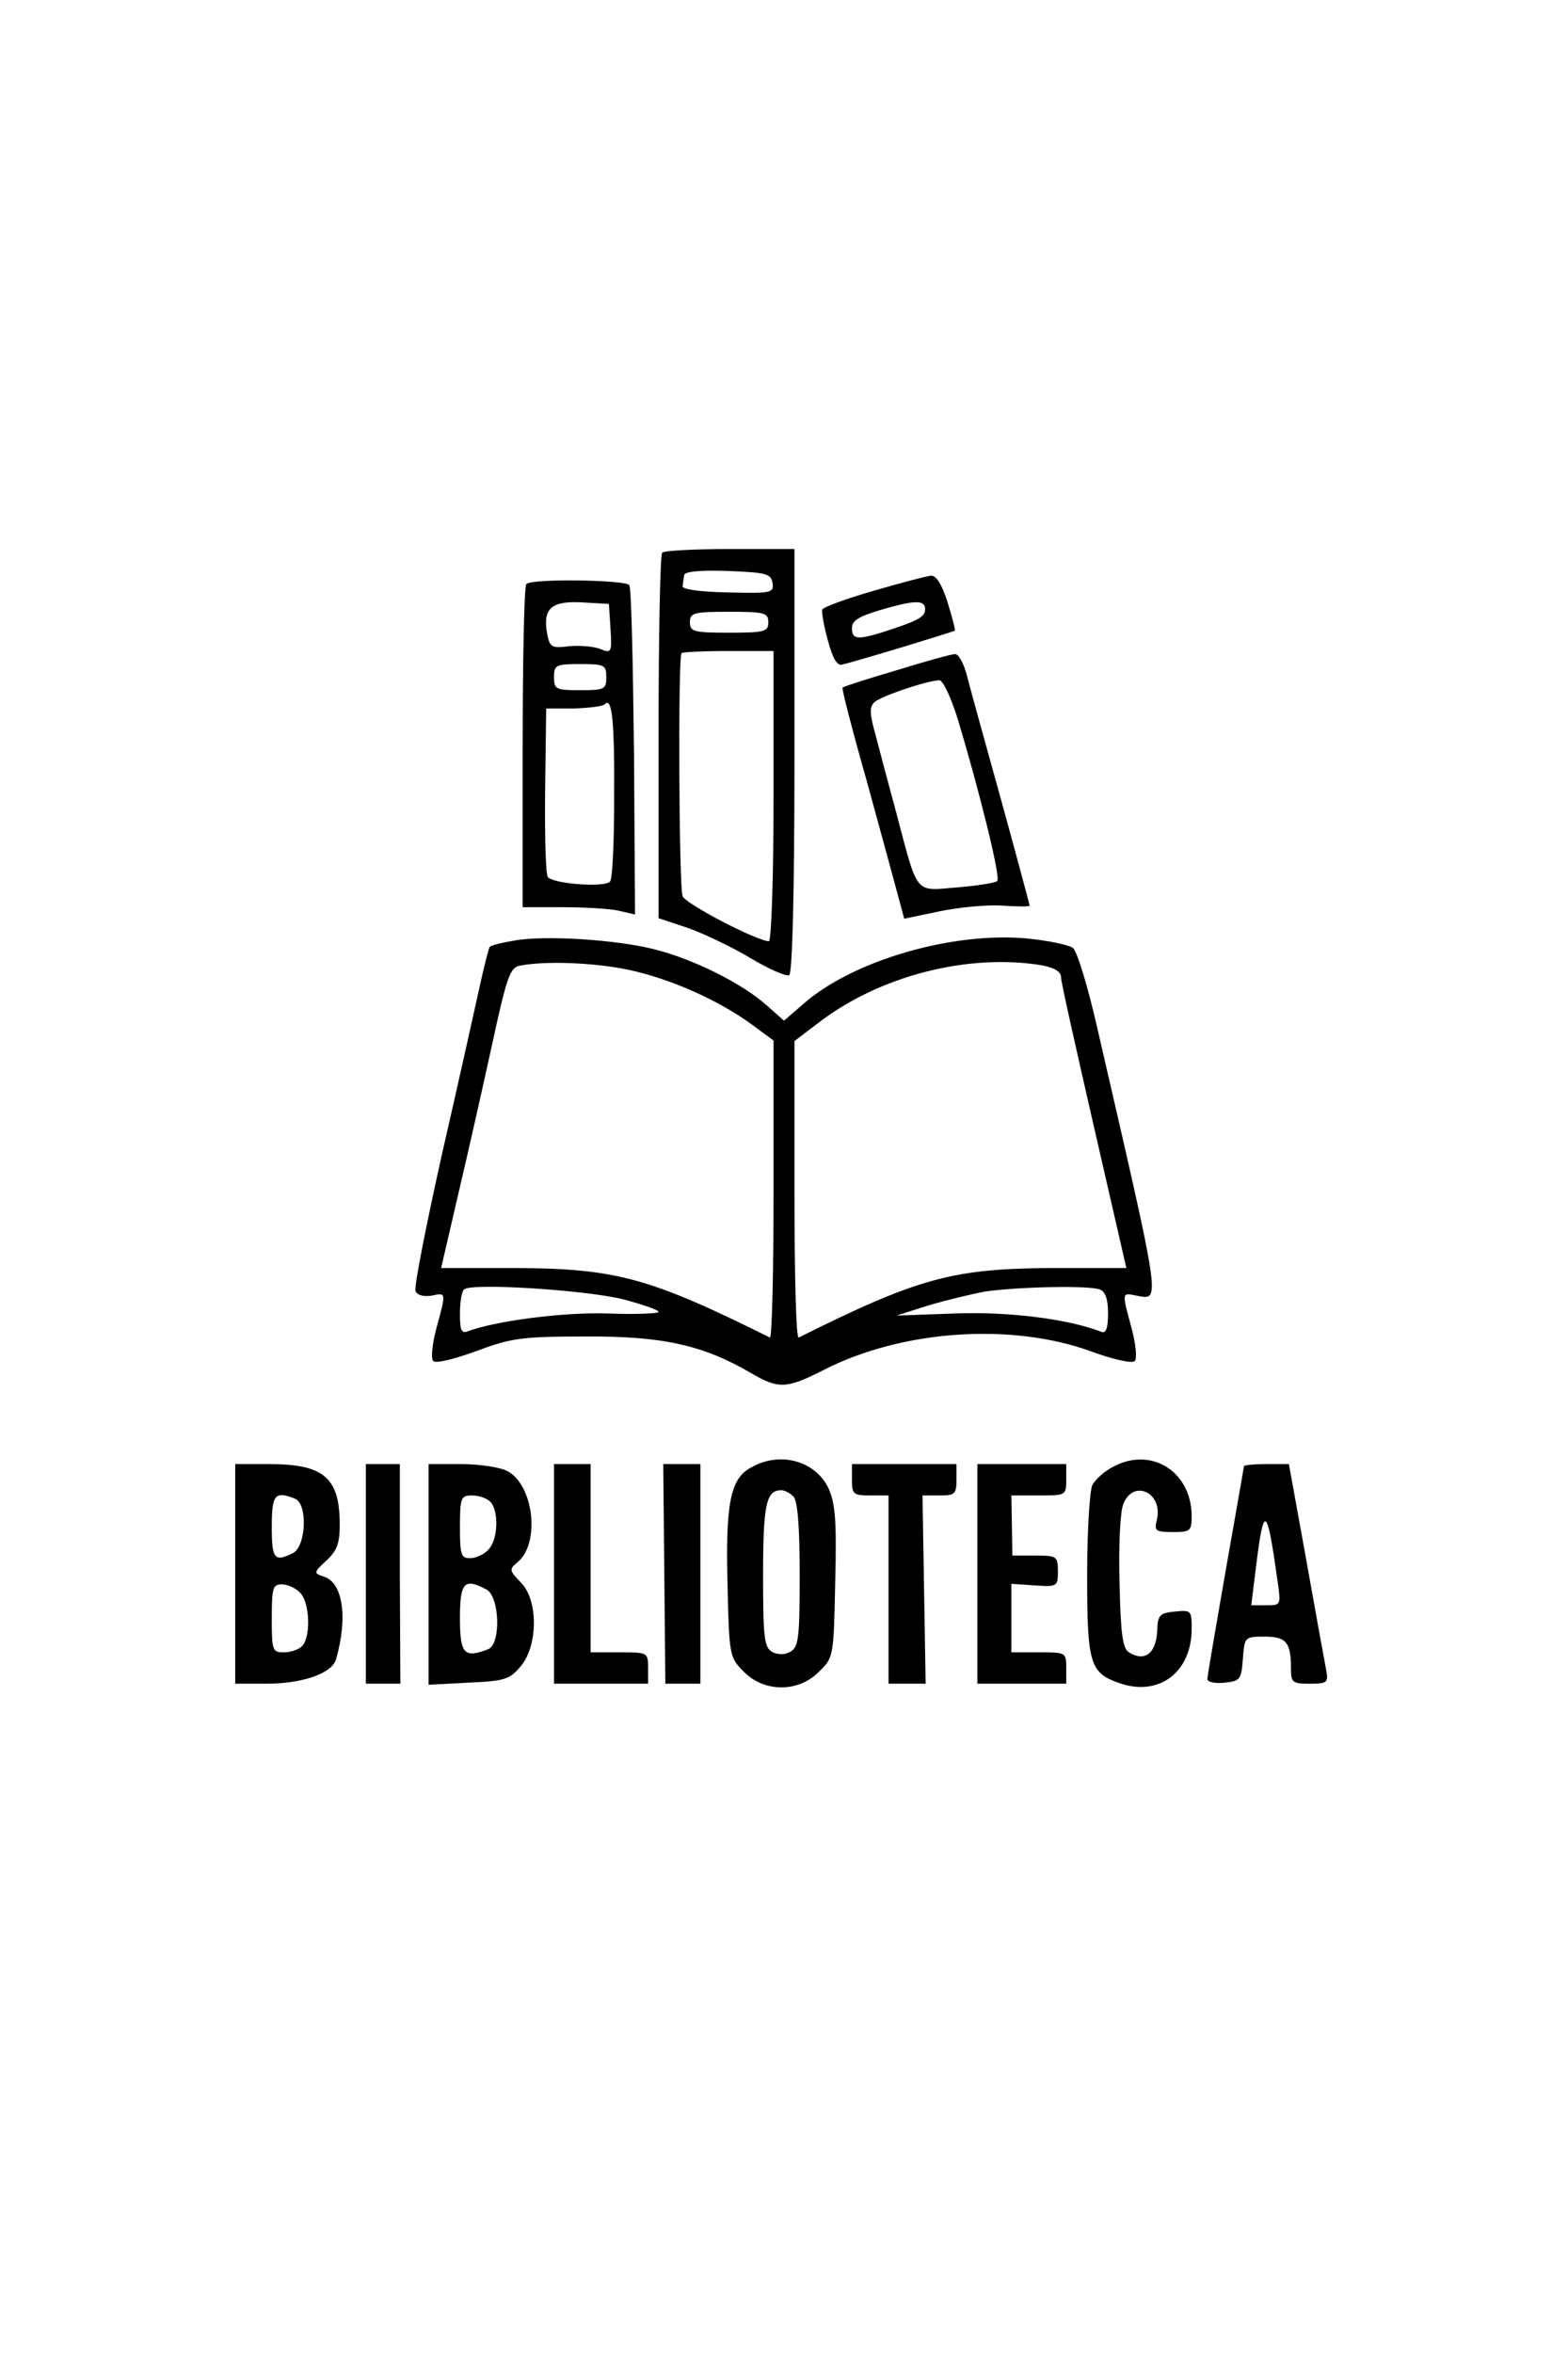 <?xml version="1.0" standalone="no"?>
<!DOCTYPE svg PUBLIC "-//W3C//DTD SVG 20010904//EN"
 "http://www.w3.org/TR/2001/REC-SVG-20010904/DTD/svg10.dtd">
<svg version="1.0" xmlns="http://www.w3.org/2000/svg"
 width="300pt" height="450pt" viewBox="0 0 300 450"
 preserveAspectRatio="xMidYMid meet">
<g transform="translate(0,450) scale(0.1,-0.1)"
fill="#000000" stroke="none">
<path d="M1267 3443 c-4 -3 -7 -162 -7 -353 l0 -346 57 -19 c31 -11 85 -37
120 -58 35 -21 68 -35 73 -32 6 4 10 158 10 411 l0 404 -123 0 c-68 0 -127 -3
-130 -7z m211 -58 c3 -19 -2 -20 -85 -18 -55 1 -88 6 -87 12 1 6 2 16 3 21 0
7 32 10 84 8 73 -3 82 -5 85 -23z m-8 -75 c0 -18 -7 -20 -75 -20 -68 0 -75 2
-75 20 0 18 7 20 75 20 68 0 75 -2 75 -20z m10 -332 c0 -153 -4 -278 -9 -278
-22 0 -159 71 -165 86 -7 17 -9 458 -2 465 2 2 43 4 90 4 l86 0 0 -277z"/>
<path d="M1671 3370 c-52 -15 -96 -31 -98 -36 -1 -5 3 -31 11 -59 9 -34 18
-49 27 -46 27 6 214 63 216 65 1 1 -5 25 -14 54 -11 35 -22 52 -32 51 -9 -1
-59 -14 -110 -29z m99 -35 c0 -15 -13 -22 -81 -44 -49 -15 -59 -14 -59 8 0 14
13 22 53 34 68 20 87 20 87 2z"/>
<path d="M1007 3383 c-4 -3 -7 -144 -7 -312 l0 -306 77 0 c43 0 92 -3 108 -7
l30 -7 -2 311 c-2 170 -5 314 -9 319 -6 10 -187 13 -197 2z m161 -85 c3 -46 2
-48 -20 -39 -13 5 -40 7 -60 5 -32 -4 -36 -2 -41 23 -9 49 7 64 66 61 l52 -3
3 -47z m-8 -93 c0 -23 -3 -25 -50 -25 -47 0 -50 2 -50 25 0 23 3 25 50 25 47
0 50 -2 50 -25z m15 -232 c0 -83 -3 -155 -8 -159 -11 -12 -111 -4 -119 9 -4 6
-6 82 -5 167 l2 155 52 0 c29 1 56 4 60 8 14 15 19 -30 18 -180z"/>
<path d="M1715 3218 c-55 -16 -101 -31 -103 -33 -2 -1 19 -83 47 -181 27 -99
54 -197 60 -220 l11 -41 67 14 c38 8 92 13 121 11 28 -2 52 -2 52 0 0 1 -24
91 -54 200 -30 108 -60 216 -66 240 -6 23 -16 42 -23 41 -7 0 -57 -14 -112
-31z m118 -95 c40 -133 82 -301 75 -308 -3 -3 -37 -9 -76 -12 -83 -7 -75 -17
-117 142 -15 55 -33 123 -40 150 -11 39 -12 53 -2 62 11 11 99 41 124 42 7 1
23 -34 36 -76z"/>
<path d="M983 2701 c-24 -4 -44 -9 -46 -12 -2 -2 -11 -38 -20 -79 -9 -41 -41
-185 -72 -320 -30 -135 -53 -251 -50 -259 3 -8 15 -11 30 -9 29 6 29 8 10 -62
-8 -30 -11 -58 -6 -63 5 -5 41 4 82 19 67 25 87 28 209 28 146 1 225 -16 317
-70 53 -31 68 -30 139 6 150 77 361 91 513 35 41 -15 77 -23 82 -18 5 5 2 33
-6 63 -19 70 -19 68 10 62 46 -8 48 -24 -77 518 -17 74 -37 140 -45 147 -8 6
-47 14 -86 18 -144 14 -336 -42 -430 -125 l-37 -32 -35 31 c-47 41 -137 86
-211 105 -73 19 -213 28 -271 17z m221 -56 c79 -17 171 -58 234 -104 l42 -31
0 -286 c0 -157 -3 -284 -7 -282 -231 115 -295 132 -488 133 l-141 0 32 138
c18 76 47 205 65 287 28 130 35 150 53 153 48 10 145 6 210 -8z m789 9 c25 -5
37 -12 37 -23 0 -9 29 -137 63 -286 l62 -270 -140 0 c-193 -1 -258 -19 -487
-133 -5 -2 -8 125 -8 282 l0 285 46 35 c117 90 286 133 427 110z m-800 -639
c37 -10 67 -20 67 -24 0 -3 -43 -5 -96 -3 -85 3 -215 -14 -269 -34 -12 -5 -15
2 -15 33 0 22 3 43 8 47 12 13 233 -1 305 -19z m911 19 c11 -4 16 -19 16 -46
0 -28 -4 -39 -13 -35 -64 25 -180 39 -281 35 l-111 -4 60 19 c33 10 83 22 110
27 62 9 198 12 219 4z"/>
<path d="M1438 1694 c-41 -21 -50 -69 -46 -226 3 -135 4 -138 31 -165 39 -40
105 -40 144 0 28 27 28 29 31 172 3 118 0 150 -13 179 -25 52 -92 71 -147 40z
m80 -56 c8 -8 12 -56 12 -150 0 -121 -2 -138 -18 -147 -11 -6 -24 -6 -35 0
-15 9 -17 28 -17 147 0 136 6 162 35 162 6 0 16 -5 23 -12z"/>
<path d="M2128 1694 c-15 -8 -32 -23 -38 -34 -5 -10 -10 -86 -10 -172 0 -172
5 -188 65 -208 74 -24 135 23 135 105 0 35 -1 36 -32 33 -29 -3 -33 -6 -34
-37 -2 -43 -24 -60 -54 -41 -12 7 -16 36 -18 132 -2 70 1 135 7 151 19 50 78
22 64 -31 -5 -20 -1 -22 31 -22 33 0 36 2 36 30 0 86 -78 135 -152 94z"/>
<path d="M450 1490 l0 -210 60 0 c69 0 126 20 133 47 23 80 13 147 -24 158
-19 6 -19 8 5 30 21 19 26 34 26 69 0 90 -30 116 -135 116 l-65 0 0 -210z
m114 144 c25 -9 22 -90 -3 -104 -36 -18 -41 -12 -41 50 0 62 6 69 44 54z m10
-180 c19 -18 21 -85 4 -102 -7 -7 -22 -12 -35 -12 -22 0 -23 4 -23 65 0 58 2
65 19 65 11 0 27 -7 35 -16z"/>
<path d="M700 1490 l0 -210 33 0 33 0 -1 210 0 210 -32 0 -33 0 0 -210z"/>
<path d="M820 1489 l0 -211 76 4 c69 3 79 6 100 31 34 40 34 128 0 161 -22 23
-22 25 -5 39 43 37 30 148 -21 174 -14 7 -53 13 -87 13 l-63 0 0 -211z m118
139 c17 -17 15 -74 -4 -92 -8 -9 -24 -16 -35 -16 -17 0 -19 7 -19 60 0 56 2
60 23 60 13 0 28 -5 35 -12z m-7 -168 c25 -14 28 -104 3 -114 -46 -18 -54 -9
-54 59 0 69 8 78 51 55z"/>
<path d="M1060 1490 l0 -210 90 0 90 0 0 30 c0 30 -1 30 -55 30 l-55 0 0 180
0 180 -35 0 -35 0 0 -210z"/>
<path d="M1271 1490 l2 -210 33 0 34 0 0 210 0 210 -35 0 -36 0 2 -210z"/>
<path d="M1630 1670 c0 -28 3 -30 35 -30 l35 0 0 -180 0 -180 36 0 35 0 -3
180 -3 180 33 0 c29 0 32 3 32 30 l0 30 -100 0 -100 0 0 -30z"/>
<path d="M1870 1490 l0 -210 85 0 85 0 0 30 c0 30 -1 30 -52 30 l-53 0 0 66 0
65 44 -3 c44 -3 45 -2 45 27 0 29 -2 30 -44 30 l-43 0 -1 58 -1 57 53 0 c51 0
52 0 52 30 l0 30 -85 0 -85 0 0 -210z"/>
<path d="M2380 1696 c0 -2 -16 -92 -35 -200 -19 -109 -35 -202 -35 -207 0 -6
15 -9 33 -7 30 3 32 6 35 46 3 42 4 42 42 42 41 0 50 -11 50 -61 0 -27 3 -29
36 -29 34 0 36 2 31 28 -3 15 -20 109 -38 210 l-33 182 -43 0 c-24 0 -43 -2
-43 -4z m64 -218 c7 -48 7 -48 -21 -48 l-29 0 9 73 c15 122 21 119 41 -25z"/>
</g>
</svg>

